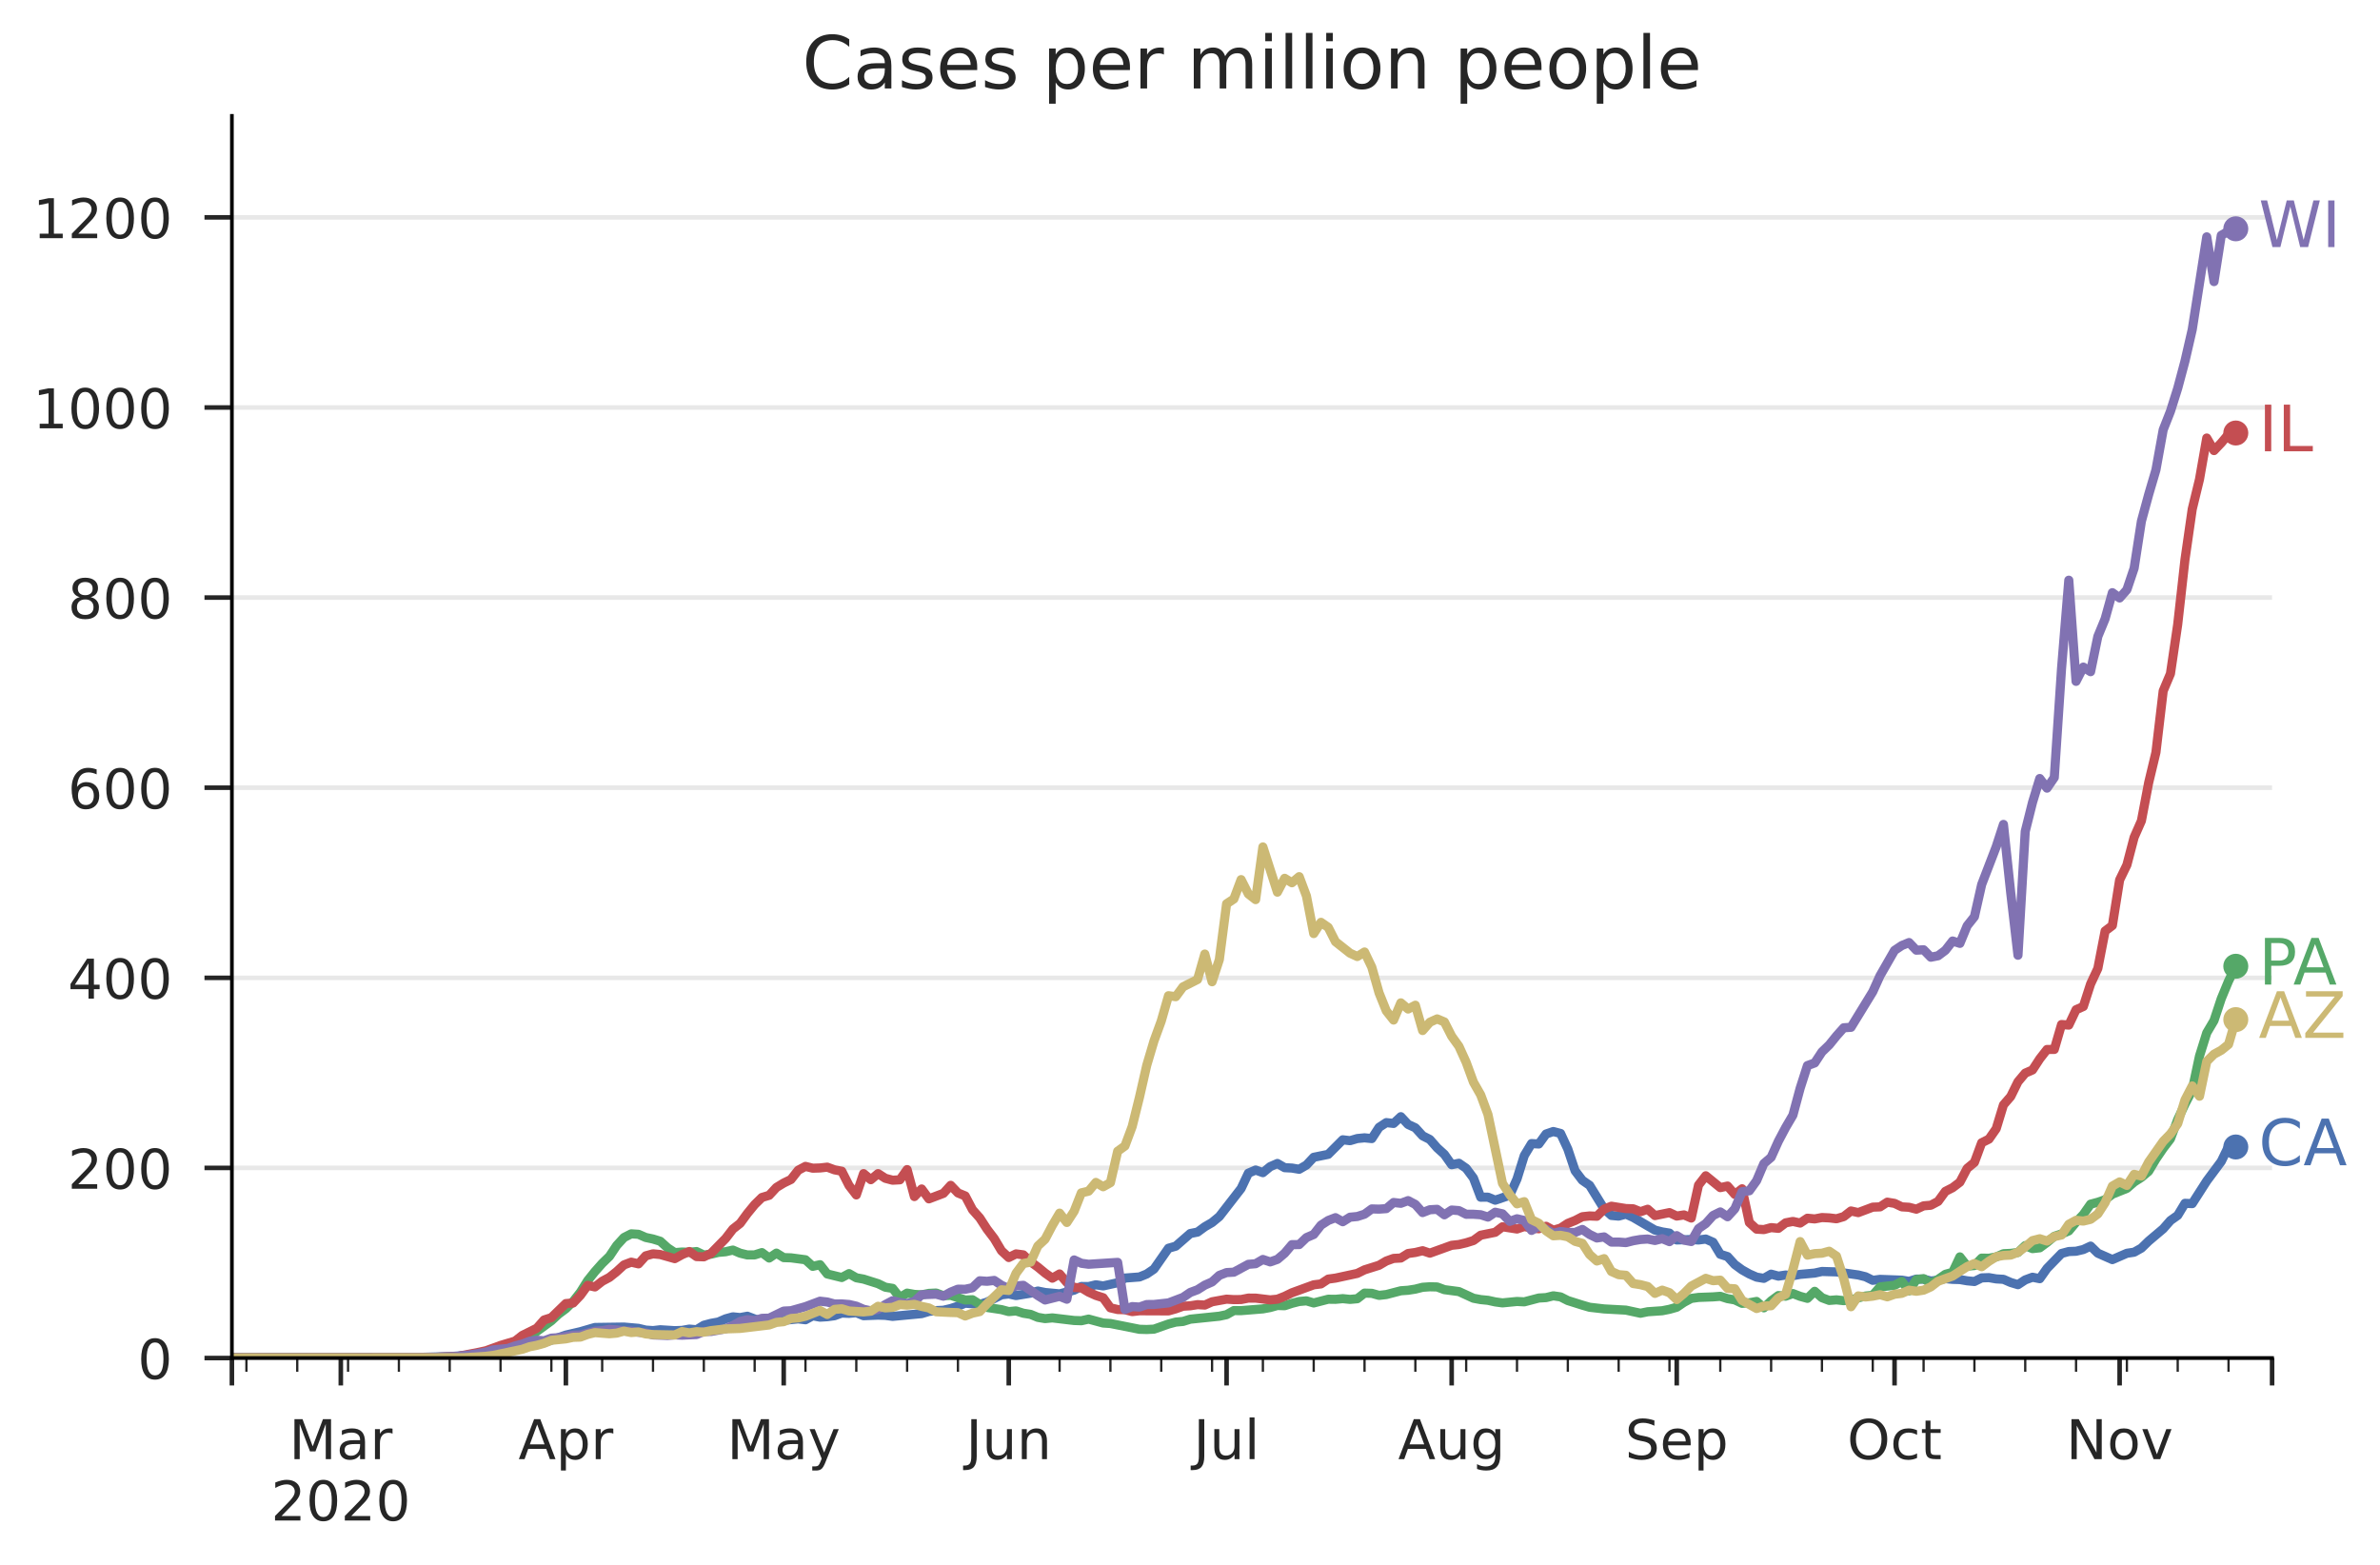 <?xml version="1.0" encoding="utf-8" standalone="no"?>
<!DOCTYPE svg PUBLIC "-//W3C//DTD SVG 1.1//EN"
  "http://www.w3.org/Graphics/SVG/1.1/DTD/svg11.dtd">
<!-- Created with matplotlib (https://matplotlib.org/) -->
<svg height="342.409pt" version="1.1" viewBox="0 0 520.75 342.409" width="520.75pt" xmlns="http://www.w3.org/2000/svg" xmlns:xlink="http://www.w3.org/1999/xlink">
 <defs>
  <style type="text/css">
*{stroke-linecap:butt;stroke-linejoin:round;}
  </style>
 </defs>
 <g id="figure_1">
  <g id="patch_1">
   <path d="M 0 342.409 
L 520.75 342.409 
L 520.75 0 
L 0 0 
z
" style="fill:#ffffff;"/>
  </g>
  <g id="axes_1">
   <g id="patch_2">
    <path d="M 50.74 297.158 
L 497.14 297.158 
L 497.14 25.358 
L 50.74 25.358 
z
" style="fill:#ffffff;"/>
   </g>
   <g id="matplotlib.axis_1">
    <g id="xtick_1">
     <g id="line2d_1">
      <defs>
       <path d="M 0 0 
L 0 6 
" id="m48331cb3da" style="stroke:#262626;"/>
      </defs>
      <g>
       <use style="fill:#262626;stroke:#262626;" x="50.74" xlink:href="#m48331cb3da" y="297.158"/>
      </g>
     </g>
    </g>
    <g id="xtick_2">
     <g id="line2d_2">
      <g>
       <use style="fill:#262626;stroke:#262626;" x="74.569" xlink:href="#m48331cb3da" y="297.158"/>
      </g>
     </g>
     <g id="text_1">
      <!-- Mar -->
      <defs>
       <path d="M 9.812 72.906 
L 24.516 72.906 
L 43.109 23.297 
L 61.812 72.906 
L 76.516 72.906 
L 76.516 0 
L 66.891 0 
L 66.891 64.016 
L 48.094 14.016 
L 38.188 14.016 
L 19.391 64.016 
L 19.391 0 
L 9.812 0 
z
" id="DejaVuSans-77"/>
       <path d="M 34.281 27.484 
Q 23.391 27.484 19.188 25 
Q 14.984 22.516 14.984 16.5 
Q 14.984 11.719 18.141 8.906 
Q 21.297 6.109 26.703 6.109 
Q 34.188 6.109 38.703 11.406 
Q 43.219 16.703 43.219 25.484 
L 43.219 27.484 
z
M 52.203 31.203 
L 52.203 0 
L 43.219 0 
L 43.219 8.297 
Q 40.141 3.328 35.547 0.953 
Q 30.953 -1.422 24.312 -1.422 
Q 15.922 -1.422 10.953 3.297 
Q 6 8.016 6 15.922 
Q 6 25.141 12.172 29.828 
Q 18.359 34.516 30.609 34.516 
L 43.219 34.516 
L 43.219 35.406 
Q 43.219 41.609 39.141 45 
Q 35.062 48.391 27.688 48.391 
Q 23 48.391 18.547 47.266 
Q 14.109 46.141 10.016 43.891 
L 10.016 52.203 
Q 14.938 54.109 19.578 55.047 
Q 24.219 56 28.609 56 
Q 40.484 56 46.344 49.844 
Q 52.203 43.703 52.203 31.203 
z
" id="DejaVuSans-97"/>
       <path d="M 41.109 46.297 
Q 39.594 47.172 37.812 47.578 
Q 36.031 48 33.891 48 
Q 26.266 48 22.188 43.047 
Q 18.109 38.094 18.109 28.812 
L 18.109 0 
L 9.078 0 
L 9.078 54.688 
L 18.109 54.688 
L 18.109 46.188 
Q 20.953 51.172 25.484 53.578 
Q 30.031 56 36.531 56 
Q 37.453 56 38.578 55.875 
Q 39.703 55.766 41.062 55.516 
z
" id="DejaVuSans-114"/>
      </defs>
      <g style="fill:#262626;" transform="translate(63.249 319.276)scale(0.12 -0.12)">
       <use xlink:href="#DejaVuSans-77"/>
       <use x="86.279" xlink:href="#DejaVuSans-97"/>
       <use x="147.559" xlink:href="#DejaVuSans-114"/>
      </g>
      <!-- 2020 -->
      <defs>
       <path d="M 19.188 8.297 
L 53.609 8.297 
L 53.609 0 
L 7.328 0 
L 7.328 8.297 
Q 12.938 14.109 22.625 23.891 
Q 32.328 33.688 34.812 36.531 
Q 39.547 41.844 41.422 45.531 
Q 43.312 49.219 43.312 52.781 
Q 43.312 58.594 39.234 62.25 
Q 35.156 65.922 28.609 65.922 
Q 23.969 65.922 18.812 64.312 
Q 13.672 62.703 7.812 59.422 
L 7.812 69.391 
Q 13.766 71.781 18.938 73 
Q 24.125 74.219 28.422 74.219 
Q 39.75 74.219 46.484 68.547 
Q 53.219 62.891 53.219 53.422 
Q 53.219 48.922 51.531 44.891 
Q 49.859 40.875 45.406 35.406 
Q 44.188 33.984 37.641 27.219 
Q 31.109 20.453 19.188 8.297 
z
" id="DejaVuSans-50"/>
       <path d="M 31.781 66.406 
Q 24.172 66.406 20.328 58.906 
Q 16.5 51.422 16.5 36.375 
Q 16.5 21.391 20.328 13.891 
Q 24.172 6.391 31.781 6.391 
Q 39.453 6.391 43.281 13.891 
Q 47.125 21.391 47.125 36.375 
Q 47.125 51.422 43.281 58.906 
Q 39.453 66.406 31.781 66.406 
z
M 31.781 74.219 
Q 44.047 74.219 50.516 64.516 
Q 56.984 54.828 56.984 36.375 
Q 56.984 17.969 50.516 8.266 
Q 44.047 -1.422 31.781 -1.422 
Q 19.531 -1.422 13.062 8.266 
Q 6.594 17.969 6.594 36.375 
Q 6.594 54.828 13.062 64.516 
Q 19.531 74.219 31.781 74.219 
z
" id="DejaVuSans-48"/>
      </defs>
      <g style="fill:#262626;" transform="translate(59.299 332.713)scale(0.12 -0.12)">
       <use xlink:href="#DejaVuSans-50"/>
       <use x="63.623" xlink:href="#DejaVuSans-48"/>
       <use x="127.246" xlink:href="#DejaVuSans-50"/>
       <use x="190.869" xlink:href="#DejaVuSans-48"/>
      </g>
     </g>
    </g>
    <g id="xtick_3">
     <g id="line2d_3">
      <g>
       <use style="fill:#262626;stroke:#262626;" x="123.816" xlink:href="#m48331cb3da" y="297.158"/>
      </g>
     </g>
     <g id="text_2">
      <!-- Apr -->
      <defs>
       <path d="M 34.188 63.188 
L 20.797 26.906 
L 47.609 26.906 
z
M 28.609 72.906 
L 39.797 72.906 
L 67.578 0 
L 57.328 0 
L 50.688 18.703 
L 17.828 18.703 
L 11.188 0 
L 0.781 0 
z
" id="DejaVuSans-65"/>
       <path d="M 18.109 8.203 
L 18.109 -20.797 
L 9.078 -20.797 
L 9.078 54.688 
L 18.109 54.688 
L 18.109 46.391 
Q 20.953 51.266 25.266 53.625 
Q 29.594 56 35.594 56 
Q 45.562 56 51.781 48.094 
Q 58.016 40.188 58.016 27.297 
Q 58.016 14.406 51.781 6.484 
Q 45.562 -1.422 35.594 -1.422 
Q 29.594 -1.422 25.266 0.953 
Q 20.953 3.328 18.109 8.203 
z
M 48.688 27.297 
Q 48.688 37.203 44.609 42.844 
Q 40.531 48.484 33.406 48.484 
Q 26.266 48.484 22.188 42.844 
Q 18.109 37.203 18.109 27.297 
Q 18.109 17.391 22.188 11.75 
Q 26.266 6.109 33.406 6.109 
Q 40.531 6.109 44.609 11.75 
Q 48.688 17.391 48.688 27.297 
z
" id="DejaVuSans-112"/>
      </defs>
      <g style="fill:#262626;" transform="translate(113.436 319.276)scale(0.12 -0.12)">
       <use xlink:href="#DejaVuSans-65"/>
       <use x="68.408" xlink:href="#DejaVuSans-112"/>
       <use x="131.885" xlink:href="#DejaVuSans-114"/>
      </g>
     </g>
    </g>
    <g id="xtick_4">
     <g id="line2d_4">
      <g>
       <use style="fill:#262626;stroke:#262626;" x="171.475" xlink:href="#m48331cb3da" y="297.158"/>
      </g>
     </g>
     <g id="text_3">
      <!-- May -->
      <defs>
       <path d="M 32.172 -5.078 
Q 28.375 -14.844 24.75 -17.812 
Q 21.141 -20.797 15.094 -20.797 
L 7.906 -20.797 
L 7.906 -13.281 
L 13.188 -13.281 
Q 16.891 -13.281 18.938 -11.516 
Q 21 -9.766 23.484 -3.219 
L 25.094 0.875 
L 2.984 54.688 
L 12.5 54.688 
L 29.594 11.922 
L 46.688 54.688 
L 56.203 54.688 
z
" id="DejaVuSans-121"/>
      </defs>
      <g style="fill:#262626;" transform="translate(159.07 319.276)scale(0.12 -0.12)">
       <use xlink:href="#DejaVuSans-77"/>
       <use x="86.279" xlink:href="#DejaVuSans-97"/>
       <use x="147.559" xlink:href="#DejaVuSans-121"/>
      </g>
     </g>
    </g>
    <g id="xtick_5">
     <g id="line2d_5">
      <g>
       <use style="fill:#262626;stroke:#262626;" x="220.721" xlink:href="#m48331cb3da" y="297.158"/>
      </g>
     </g>
     <g id="text_4">
      <!-- Jun -->
      <defs>
       <path d="M 9.812 72.906 
L 19.672 72.906 
L 19.672 5.078 
Q 19.672 -8.109 14.672 -14.062 
Q 9.672 -20.016 -1.422 -20.016 
L -5.172 -20.016 
L -5.172 -11.719 
L -2.094 -11.719 
Q 4.438 -11.719 7.125 -8.047 
Q 9.812 -4.391 9.812 5.078 
z
" id="DejaVuSans-74"/>
       <path d="M 8.5 21.578 
L 8.5 54.688 
L 17.484 54.688 
L 17.484 21.922 
Q 17.484 14.156 20.5 10.266 
Q 23.531 6.391 29.594 6.391 
Q 36.859 6.391 41.078 11.031 
Q 45.312 15.672 45.312 23.688 
L 45.312 54.688 
L 54.297 54.688 
L 54.297 0 
L 45.312 0 
L 45.312 8.406 
Q 42.047 3.422 37.719 1 
Q 33.406 -1.422 27.688 -1.422 
Q 18.266 -1.422 13.375 4.438 
Q 8.5 10.297 8.5 21.578 
z
M 31.109 56 
z
" id="DejaVuSans-117"/>
       <path d="M 54.891 33.016 
L 54.891 0 
L 45.906 0 
L 45.906 32.719 
Q 45.906 40.484 42.875 44.328 
Q 39.844 48.188 33.797 48.188 
Q 26.516 48.188 22.312 43.547 
Q 18.109 38.922 18.109 30.906 
L 18.109 0 
L 9.078 0 
L 9.078 54.688 
L 18.109 54.688 
L 18.109 46.188 
Q 21.344 51.125 25.703 53.562 
Q 30.078 56 35.797 56 
Q 45.219 56 50.047 50.172 
Q 54.891 44.344 54.891 33.016 
z
" id="DejaVuSans-110"/>
      </defs>
      <g style="fill:#262626;" transform="translate(211.346 319.276)scale(0.12 -0.12)">
       <use xlink:href="#DejaVuSans-74"/>
       <use x="29.492" xlink:href="#DejaVuSans-117"/>
       <use x="92.871" xlink:href="#DejaVuSans-110"/>
      </g>
     </g>
    </g>
    <g id="xtick_6">
     <g id="line2d_6">
      <g>
       <use style="fill:#262626;stroke:#262626;" x="268.38" xlink:href="#m48331cb3da" y="297.158"/>
      </g>
     </g>
     <g id="text_5">
      <!-- Jul -->
      <defs>
       <path d="M 9.422 75.984 
L 18.406 75.984 
L 18.406 0 
L 9.422 0 
z
" id="DejaVuSans-108"/>
      </defs>
      <g style="fill:#262626;" transform="translate(261.14 319.276)scale(0.12 -0.12)">
       <use xlink:href="#DejaVuSans-74"/>
       <use x="29.492" xlink:href="#DejaVuSans-117"/>
       <use x="92.871" xlink:href="#DejaVuSans-108"/>
      </g>
     </g>
    </g>
    <g id="xtick_7">
     <g id="line2d_7">
      <g>
       <use style="fill:#262626;stroke:#262626;" x="317.627" xlink:href="#m48331cb3da" y="297.158"/>
      </g>
     </g>
     <g id="text_6">
      <!-- Aug -->
      <defs>
       <path d="M 45.406 27.984 
Q 45.406 37.75 41.375 43.109 
Q 37.359 48.484 30.078 48.484 
Q 22.859 48.484 18.828 43.109 
Q 14.797 37.75 14.797 27.984 
Q 14.797 18.266 18.828 12.891 
Q 22.859 7.516 30.078 7.516 
Q 37.359 7.516 41.375 12.891 
Q 45.406 18.266 45.406 27.984 
z
M 54.391 6.781 
Q 54.391 -7.172 48.188 -13.984 
Q 42 -20.797 29.203 -20.797 
Q 24.469 -20.797 20.266 -20.094 
Q 16.062 -19.391 12.109 -17.922 
L 12.109 -9.188 
Q 16.062 -11.328 19.922 -12.344 
Q 23.781 -13.375 27.781 -13.375 
Q 36.625 -13.375 41.016 -8.766 
Q 45.406 -4.156 45.406 5.172 
L 45.406 9.625 
Q 42.625 4.781 38.281 2.391 
Q 33.938 0 27.875 0 
Q 17.828 0 11.672 7.656 
Q 5.516 15.328 5.516 27.984 
Q 5.516 40.672 11.672 48.328 
Q 17.828 56 27.875 56 
Q 33.938 56 38.281 53.609 
Q 42.625 51.219 45.406 46.391 
L 45.406 54.688 
L 54.391 54.688 
z
" id="DejaVuSans-103"/>
      </defs>
      <g style="fill:#262626;" transform="translate(305.911 319.276)scale(0.12 -0.12)">
       <use xlink:href="#DejaVuSans-65"/>
       <use x="68.408" xlink:href="#DejaVuSans-117"/>
       <use x="131.787" xlink:href="#DejaVuSans-103"/>
      </g>
     </g>
    </g>
    <g id="xtick_8">
     <g id="line2d_8">
      <g>
       <use style="fill:#262626;stroke:#262626;" x="366.874" xlink:href="#m48331cb3da" y="297.158"/>
      </g>
     </g>
     <g id="text_7">
      <!-- Sep -->
      <defs>
       <path d="M 53.516 70.516 
L 53.516 60.891 
Q 47.906 63.578 42.922 64.891 
Q 37.938 66.219 33.297 66.219 
Q 25.25 66.219 20.875 63.094 
Q 16.5 59.969 16.5 54.203 
Q 16.5 49.359 19.406 46.891 
Q 22.312 44.438 30.422 42.922 
L 36.375 41.703 
Q 47.406 39.594 52.656 34.297 
Q 57.906 29 57.906 20.125 
Q 57.906 9.516 50.797 4.047 
Q 43.703 -1.422 29.984 -1.422 
Q 24.812 -1.422 18.969 -0.25 
Q 13.141 0.922 6.891 3.219 
L 6.891 13.375 
Q 12.891 10.016 18.656 8.297 
Q 24.422 6.594 29.984 6.594 
Q 38.422 6.594 43.016 9.906 
Q 47.609 13.234 47.609 19.391 
Q 47.609 24.75 44.312 27.781 
Q 41.016 30.812 33.5 32.328 
L 27.484 33.5 
Q 16.453 35.688 11.516 40.375 
Q 6.594 45.062 6.594 53.422 
Q 6.594 63.094 13.406 68.656 
Q 20.219 74.219 32.172 74.219 
Q 37.312 74.219 42.625 73.281 
Q 47.953 72.359 53.516 70.516 
z
" id="DejaVuSans-83"/>
       <path d="M 56.203 29.594 
L 56.203 25.203 
L 14.891 25.203 
Q 15.484 15.922 20.484 11.062 
Q 25.484 6.203 34.422 6.203 
Q 39.594 6.203 44.453 7.469 
Q 49.312 8.734 54.109 11.281 
L 54.109 2.781 
Q 49.266 0.734 44.188 -0.344 
Q 39.109 -1.422 33.891 -1.422 
Q 20.797 -1.422 13.156 6.188 
Q 5.516 13.812 5.516 26.812 
Q 5.516 40.234 12.766 48.109 
Q 20.016 56 32.328 56 
Q 43.359 56 49.781 48.891 
Q 56.203 41.797 56.203 29.594 
z
M 47.219 32.234 
Q 47.125 39.594 43.094 43.984 
Q 39.062 48.391 32.422 48.391 
Q 24.906 48.391 20.391 44.141 
Q 15.875 39.891 15.188 32.172 
z
" id="DejaVuSans-101"/>
      </defs>
      <g style="fill:#262626;" transform="translate(355.564 319.276)scale(0.12 -0.12)">
       <use xlink:href="#DejaVuSans-83"/>
       <use x="63.477" xlink:href="#DejaVuSans-101"/>
       <use x="125" xlink:href="#DejaVuSans-112"/>
      </g>
     </g>
    </g>
    <g id="xtick_9">
     <g id="line2d_9">
      <g>
       <use style="fill:#262626;stroke:#262626;" x="414.532" xlink:href="#m48331cb3da" y="297.158"/>
      </g>
     </g>
     <g id="text_8">
      <!-- Oct -->
      <defs>
       <path d="M 39.406 66.219 
Q 28.656 66.219 22.328 58.203 
Q 16.016 50.203 16.016 36.375 
Q 16.016 22.609 22.328 14.594 
Q 28.656 6.594 39.406 6.594 
Q 50.141 6.594 56.422 14.594 
Q 62.703 22.609 62.703 36.375 
Q 62.703 50.203 56.422 58.203 
Q 50.141 66.219 39.406 66.219 
z
M 39.406 74.219 
Q 54.734 74.219 63.906 63.938 
Q 73.094 53.656 73.094 36.375 
Q 73.094 19.141 63.906 8.859 
Q 54.734 -1.422 39.406 -1.422 
Q 24.031 -1.422 14.812 8.828 
Q 5.609 19.094 5.609 36.375 
Q 5.609 53.656 14.812 63.938 
Q 24.031 74.219 39.406 74.219 
z
" id="DejaVuSans-79"/>
       <path d="M 48.781 52.594 
L 48.781 44.188 
Q 44.969 46.297 41.141 47.344 
Q 37.312 48.391 33.406 48.391 
Q 24.656 48.391 19.812 42.844 
Q 14.984 37.312 14.984 27.297 
Q 14.984 17.281 19.812 11.734 
Q 24.656 6.203 33.406 6.203 
Q 37.312 6.203 41.141 7.25 
Q 44.969 8.297 48.781 10.406 
L 48.781 2.094 
Q 45.016 0.344 40.984 -0.531 
Q 36.969 -1.422 32.422 -1.422 
Q 20.062 -1.422 12.781 6.344 
Q 5.516 14.109 5.516 27.297 
Q 5.516 40.672 12.859 48.328 
Q 20.219 56 33.016 56 
Q 37.156 56 41.109 55.141 
Q 45.062 54.297 48.781 52.594 
z
" id="DejaVuSans-99"/>
       <path d="M 18.312 70.219 
L 18.312 54.688 
L 36.812 54.688 
L 36.812 47.703 
L 18.312 47.703 
L 18.312 18.016 
Q 18.312 11.328 20.141 9.422 
Q 21.969 7.516 27.594 7.516 
L 36.812 7.516 
L 36.812 0 
L 27.594 0 
Q 17.188 0 13.234 3.875 
Q 9.281 7.766 9.281 18.016 
L 9.281 47.703 
L 2.688 47.703 
L 2.688 54.688 
L 9.281 54.688 
L 9.281 70.219 
z
" id="DejaVuSans-116"/>
      </defs>
      <g style="fill:#262626;" transform="translate(404.158 319.276)scale(0.12 -0.12)">
       <use xlink:href="#DejaVuSans-79"/>
       <use x="78.711" xlink:href="#DejaVuSans-99"/>
       <use x="133.691" xlink:href="#DejaVuSans-116"/>
      </g>
     </g>
    </g>
    <g id="xtick_10">
     <g id="line2d_10">
      <g>
       <use style="fill:#262626;stroke:#262626;" x="463.779" xlink:href="#m48331cb3da" y="297.158"/>
      </g>
     </g>
     <g id="text_9">
      <!-- Nov -->
      <defs>
       <path d="M 9.812 72.906 
L 23.094 72.906 
L 55.422 11.922 
L 55.422 72.906 
L 64.984 72.906 
L 64.984 0 
L 51.703 0 
L 19.391 60.984 
L 19.391 0 
L 9.812 0 
z
" id="DejaVuSans-78"/>
       <path d="M 30.609 48.391 
Q 23.391 48.391 19.188 42.75 
Q 14.984 37.109 14.984 27.297 
Q 14.984 17.484 19.156 11.844 
Q 23.344 6.203 30.609 6.203 
Q 37.797 6.203 41.984 11.859 
Q 46.188 17.531 46.188 27.297 
Q 46.188 37.016 41.984 42.703 
Q 37.797 48.391 30.609 48.391 
z
M 30.609 56 
Q 42.328 56 49.016 48.375 
Q 55.719 40.766 55.719 27.297 
Q 55.719 13.875 49.016 6.219 
Q 42.328 -1.422 30.609 -1.422 
Q 18.844 -1.422 12.172 6.219 
Q 5.516 13.875 5.516 27.297 
Q 5.516 40.766 12.172 48.375 
Q 18.844 56 30.609 56 
z
" id="DejaVuSans-111"/>
       <path d="M 2.984 54.688 
L 12.5 54.688 
L 29.594 8.797 
L 46.688 54.688 
L 56.203 54.688 
L 35.688 0 
L 23.484 0 
z
" id="DejaVuSans-118"/>
      </defs>
      <g style="fill:#262626;" transform="translate(452.068 319.276)scale(0.12 -0.12)">
       <use xlink:href="#DejaVuSans-78"/>
       <use x="74.805" xlink:href="#DejaVuSans-111"/>
       <use x="135.986" xlink:href="#DejaVuSans-118"/>
      </g>
     </g>
    </g>
    <g id="xtick_11">
     <g id="line2d_11">
      <g>
       <use style="fill:#262626;stroke:#262626;" x="497.14" xlink:href="#m48331cb3da" y="297.158"/>
      </g>
     </g>
    </g>
    <g id="xtick_12">
     <g id="line2d_12">
      <defs>
       <path d="M 0 0 
L 0 3 
" id="m80a1bf7da8" style="stroke:#262626;stroke-width:0.5;"/>
      </defs>
      <g>
       <use style="fill:#262626;stroke:#262626;stroke-width:0.5;" x="53.917" xlink:href="#m80a1bf7da8" y="297.158"/>
      </g>
     </g>
    </g>
    <g id="xtick_13">
     <g id="line2d_13">
      <g>
       <use style="fill:#262626;stroke:#262626;stroke-width:0.5;" x="65.038" xlink:href="#m80a1bf7da8" y="297.158"/>
      </g>
     </g>
    </g>
    <g id="xtick_14">
     <g id="line2d_14">
      <g>
       <use style="fill:#262626;stroke:#262626;stroke-width:0.5;" x="76.158" xlink:href="#m80a1bf7da8" y="297.158"/>
      </g>
     </g>
    </g>
    <g id="xtick_15">
     <g id="line2d_15">
      <g>
       <use style="fill:#262626;stroke:#262626;stroke-width:0.5;" x="87.278" xlink:href="#m80a1bf7da8" y="297.158"/>
      </g>
     </g>
    </g>
    <g id="xtick_16">
     <g id="line2d_16">
      <g>
       <use style="fill:#262626;stroke:#262626;stroke-width:0.5;" x="98.398" xlink:href="#m80a1bf7da8" y="297.158"/>
      </g>
     </g>
    </g>
    <g id="xtick_17">
     <g id="line2d_17">
      <g>
       <use style="fill:#262626;stroke:#262626;stroke-width:0.5;" x="109.519" xlink:href="#m80a1bf7da8" y="297.158"/>
      </g>
     </g>
    </g>
    <g id="xtick_18">
     <g id="line2d_18">
      <g>
       <use style="fill:#262626;stroke:#262626;stroke-width:0.5;" x="120.639" xlink:href="#m80a1bf7da8" y="297.158"/>
      </g>
     </g>
    </g>
    <g id="xtick_19">
     <g id="line2d_19">
      <g>
       <use style="fill:#262626;stroke:#262626;stroke-width:0.5;" x="131.759" xlink:href="#m80a1bf7da8" y="297.158"/>
      </g>
     </g>
    </g>
    <g id="xtick_20">
     <g id="line2d_20">
      <g>
       <use style="fill:#262626;stroke:#262626;stroke-width:0.5;" x="142.88" xlink:href="#m80a1bf7da8" y="297.158"/>
      </g>
     </g>
    </g>
    <g id="xtick_21">
     <g id="line2d_21">
      <g>
       <use style="fill:#262626;stroke:#262626;stroke-width:0.5;" x="154" xlink:href="#m80a1bf7da8" y="297.158"/>
      </g>
     </g>
    </g>
    <g id="xtick_22">
     <g id="line2d_22">
      <g>
       <use style="fill:#262626;stroke:#262626;stroke-width:0.5;" x="165.12" xlink:href="#m80a1bf7da8" y="297.158"/>
      </g>
     </g>
    </g>
    <g id="xtick_23">
     <g id="line2d_23">
      <g>
       <use style="fill:#262626;stroke:#262626;stroke-width:0.5;" x="176.24" xlink:href="#m80a1bf7da8" y="297.158"/>
      </g>
     </g>
    </g>
    <g id="xtick_24">
     <g id="line2d_24">
      <g>
       <use style="fill:#262626;stroke:#262626;stroke-width:0.5;" x="187.361" xlink:href="#m80a1bf7da8" y="297.158"/>
      </g>
     </g>
    </g>
    <g id="xtick_25">
     <g id="line2d_25">
      <g>
       <use style="fill:#262626;stroke:#262626;stroke-width:0.5;" x="198.481" xlink:href="#m80a1bf7da8" y="297.158"/>
      </g>
     </g>
    </g>
    <g id="xtick_26">
     <g id="line2d_26">
      <g>
       <use style="fill:#262626;stroke:#262626;stroke-width:0.5;" x="209.601" xlink:href="#m80a1bf7da8" y="297.158"/>
      </g>
     </g>
    </g>
    <g id="xtick_27">
     <g id="line2d_27">
      <g>
       <use style="fill:#262626;stroke:#262626;stroke-width:0.5;" x="231.842" xlink:href="#m80a1bf7da8" y="297.158"/>
      </g>
     </g>
    </g>
    <g id="xtick_28">
     <g id="line2d_28">
      <g>
       <use style="fill:#262626;stroke:#262626;stroke-width:0.5;" x="242.962" xlink:href="#m80a1bf7da8" y="297.158"/>
      </g>
     </g>
    </g>
    <g id="xtick_29">
     <g id="line2d_29">
      <g>
       <use style="fill:#262626;stroke:#262626;stroke-width:0.5;" x="254.082" xlink:href="#m80a1bf7da8" y="297.158"/>
      </g>
     </g>
    </g>
    <g id="xtick_30">
     <g id="line2d_30">
      <g>
       <use style="fill:#262626;stroke:#262626;stroke-width:0.5;" x="265.203" xlink:href="#m80a1bf7da8" y="297.158"/>
      </g>
     </g>
    </g>
    <g id="xtick_31">
     <g id="line2d_31">
      <g>
       <use style="fill:#262626;stroke:#262626;stroke-width:0.5;" x="276.323" xlink:href="#m80a1bf7da8" y="297.158"/>
      </g>
     </g>
    </g>
    <g id="xtick_32">
     <g id="line2d_32">
      <g>
       <use style="fill:#262626;stroke:#262626;stroke-width:0.5;" x="287.443" xlink:href="#m80a1bf7da8" y="297.158"/>
      </g>
     </g>
    </g>
    <g id="xtick_33">
     <g id="line2d_33">
      <g>
       <use style="fill:#262626;stroke:#262626;stroke-width:0.5;" x="298.563" xlink:href="#m80a1bf7da8" y="297.158"/>
      </g>
     </g>
    </g>
    <g id="xtick_34">
     <g id="line2d_34">
      <g>
       <use style="fill:#262626;stroke:#262626;stroke-width:0.5;" x="309.684" xlink:href="#m80a1bf7da8" y="297.158"/>
      </g>
     </g>
    </g>
    <g id="xtick_35">
     <g id="line2d_35">
      <g>
       <use style="fill:#262626;stroke:#262626;stroke-width:0.5;" x="320.804" xlink:href="#m80a1bf7da8" y="297.158"/>
      </g>
     </g>
    </g>
    <g id="xtick_36">
     <g id="line2d_36">
      <g>
       <use style="fill:#262626;stroke:#262626;stroke-width:0.5;" x="331.924" xlink:href="#m80a1bf7da8" y="297.158"/>
      </g>
     </g>
    </g>
    <g id="xtick_37">
     <g id="line2d_37">
      <g>
       <use style="fill:#262626;stroke:#262626;stroke-width:0.5;" x="343.045" xlink:href="#m80a1bf7da8" y="297.158"/>
      </g>
     </g>
    </g>
    <g id="xtick_38">
     <g id="line2d_38">
      <g>
       <use style="fill:#262626;stroke:#262626;stroke-width:0.5;" x="354.165" xlink:href="#m80a1bf7da8" y="297.158"/>
      </g>
     </g>
    </g>
    <g id="xtick_39">
     <g id="line2d_39">
      <g>
       <use style="fill:#262626;stroke:#262626;stroke-width:0.5;" x="365.285" xlink:href="#m80a1bf7da8" y="297.158"/>
      </g>
     </g>
    </g>
    <g id="xtick_40">
     <g id="line2d_40">
      <g>
       <use style="fill:#262626;stroke:#262626;stroke-width:0.5;" x="376.405" xlink:href="#m80a1bf7da8" y="297.158"/>
      </g>
     </g>
    </g>
    <g id="xtick_41">
     <g id="line2d_41">
      <g>
       <use style="fill:#262626;stroke:#262626;stroke-width:0.5;" x="387.526" xlink:href="#m80a1bf7da8" y="297.158"/>
      </g>
     </g>
    </g>
    <g id="xtick_42">
     <g id="line2d_42">
      <g>
       <use style="fill:#262626;stroke:#262626;stroke-width:0.5;" x="398.646" xlink:href="#m80a1bf7da8" y="297.158"/>
      </g>
     </g>
    </g>
    <g id="xtick_43">
     <g id="line2d_43">
      <g>
       <use style="fill:#262626;stroke:#262626;stroke-width:0.5;" x="409.766" xlink:href="#m80a1bf7da8" y="297.158"/>
      </g>
     </g>
    </g>
    <g id="xtick_44">
     <g id="line2d_44">
      <g>
       <use style="fill:#262626;stroke:#262626;stroke-width:0.5;" x="420.887" xlink:href="#m80a1bf7da8" y="297.158"/>
      </g>
     </g>
    </g>
    <g id="xtick_45">
     <g id="line2d_45">
      <g>
       <use style="fill:#262626;stroke:#262626;stroke-width:0.5;" x="432.007" xlink:href="#m80a1bf7da8" y="297.158"/>
      </g>
     </g>
    </g>
    <g id="xtick_46">
     <g id="line2d_46">
      <g>
       <use style="fill:#262626;stroke:#262626;stroke-width:0.5;" x="443.127" xlink:href="#m80a1bf7da8" y="297.158"/>
      </g>
     </g>
    </g>
    <g id="xtick_47">
     <g id="line2d_47">
      <g>
       <use style="fill:#262626;stroke:#262626;stroke-width:0.5;" x="454.247" xlink:href="#m80a1bf7da8" y="297.158"/>
      </g>
     </g>
    </g>
    <g id="xtick_48">
     <g id="line2d_48">
      <g>
       <use style="fill:#262626;stroke:#262626;stroke-width:0.5;" x="465.368" xlink:href="#m80a1bf7da8" y="297.158"/>
      </g>
     </g>
    </g>
    <g id="xtick_49">
     <g id="line2d_49">
      <g>
       <use style="fill:#262626;stroke:#262626;stroke-width:0.5;" x="476.488" xlink:href="#m80a1bf7da8" y="297.158"/>
      </g>
     </g>
    </g>
    <g id="xtick_50">
     <g id="line2d_50">
      <g>
       <use style="fill:#262626;stroke:#262626;stroke-width:0.5;" x="487.608" xlink:href="#m80a1bf7da8" y="297.158"/>
      </g>
     </g>
    </g>
   </g>
   <g id="matplotlib.axis_2">
    <g id="ytick_1">
     <g id="line2d_51">
      <path clip-path="url(#pc2f69999c0)" d="M 50.74 297.158 
L 497.14 297.158 
" style="fill:none;stroke:#b0b0b0;stroke-linecap:square;stroke-opacity:0.3;"/>
     </g>
     <g id="line2d_52">
      <defs>
       <path d="M 0 0 
L -6 0 
" id="m814429c1fc" style="stroke:#262626;"/>
      </defs>
      <g>
       <use style="fill:#262626;stroke:#262626;" x="50.74" xlink:href="#m814429c1fc" y="297.158"/>
      </g>
     </g>
     <g id="text_10">
      <!-- 0 -->
      <g style="fill:#262626;" transform="translate(30.105 301.717)scale(0.12 -0.12)">
       <use xlink:href="#DejaVuSans-48"/>
      </g>
     </g>
    </g>
    <g id="ytick_2">
     <g id="line2d_53">
      <path clip-path="url(#pc2f69999c0)" d="M 50.74 255.559 
L 497.14 255.559 
" style="fill:none;stroke:#b0b0b0;stroke-linecap:square;stroke-opacity:0.3;"/>
     </g>
     <g id="line2d_54">
      <g>
       <use style="fill:#262626;stroke:#262626;" x="50.74" xlink:href="#m814429c1fc" y="255.559"/>
      </g>
     </g>
     <g id="text_11">
      <!-- 200 -->
      <g style="fill:#262626;" transform="translate(14.835 260.118)scale(0.12 -0.12)">
       <use xlink:href="#DejaVuSans-50"/>
       <use x="63.623" xlink:href="#DejaVuSans-48"/>
       <use x="127.246" xlink:href="#DejaVuSans-48"/>
      </g>
     </g>
    </g>
    <g id="ytick_3">
     <g id="line2d_55">
      <path clip-path="url(#pc2f69999c0)" d="M 50.74 213.96 
L 497.14 213.96 
" style="fill:none;stroke:#b0b0b0;stroke-linecap:square;stroke-opacity:0.3;"/>
     </g>
     <g id="line2d_56">
      <g>
       <use style="fill:#262626;stroke:#262626;" x="50.74" xlink:href="#m814429c1fc" y="213.96"/>
      </g>
     </g>
     <g id="text_12">
      <!-- 400 -->
      <defs>
       <path d="M 37.797 64.312 
L 12.891 25.391 
L 37.797 25.391 
z
M 35.203 72.906 
L 47.609 72.906 
L 47.609 25.391 
L 58.016 25.391 
L 58.016 17.188 
L 47.609 17.188 
L 47.609 0 
L 37.797 0 
L 37.797 17.188 
L 4.891 17.188 
L 4.891 26.703 
z
" id="DejaVuSans-52"/>
      </defs>
      <g style="fill:#262626;" transform="translate(14.835 218.519)scale(0.12 -0.12)">
       <use xlink:href="#DejaVuSans-52"/>
       <use x="63.623" xlink:href="#DejaVuSans-48"/>
       <use x="127.246" xlink:href="#DejaVuSans-48"/>
      </g>
     </g>
    </g>
    <g id="ytick_4">
     <g id="line2d_57">
      <path clip-path="url(#pc2f69999c0)" d="M 50.74 172.361 
L 497.14 172.361 
" style="fill:none;stroke:#b0b0b0;stroke-linecap:square;stroke-opacity:0.3;"/>
     </g>
     <g id="line2d_58">
      <g>
       <use style="fill:#262626;stroke:#262626;" x="50.74" xlink:href="#m814429c1fc" y="172.361"/>
      </g>
     </g>
     <g id="text_13">
      <!-- 600 -->
      <defs>
       <path d="M 33.016 40.375 
Q 26.375 40.375 22.484 35.828 
Q 18.609 31.297 18.609 23.391 
Q 18.609 15.531 22.484 10.953 
Q 26.375 6.391 33.016 6.391 
Q 39.656 6.391 43.531 10.953 
Q 47.406 15.531 47.406 23.391 
Q 47.406 31.297 43.531 35.828 
Q 39.656 40.375 33.016 40.375 
z
M 52.594 71.297 
L 52.594 62.312 
Q 48.875 64.062 45.094 64.984 
Q 41.312 65.922 37.594 65.922 
Q 27.828 65.922 22.672 59.328 
Q 17.531 52.734 16.797 39.406 
Q 19.672 43.656 24.016 45.922 
Q 28.375 48.188 33.594 48.188 
Q 44.578 48.188 50.953 41.516 
Q 57.328 34.859 57.328 23.391 
Q 57.328 12.156 50.688 5.359 
Q 44.047 -1.422 33.016 -1.422 
Q 20.359 -1.422 13.672 8.266 
Q 6.984 17.969 6.984 36.375 
Q 6.984 53.656 15.188 63.938 
Q 23.391 74.219 37.203 74.219 
Q 40.922 74.219 44.703 73.484 
Q 48.484 72.75 52.594 71.297 
z
" id="DejaVuSans-54"/>
      </defs>
      <g style="fill:#262626;" transform="translate(14.835 176.92)scale(0.12 -0.12)">
       <use xlink:href="#DejaVuSans-54"/>
       <use x="63.623" xlink:href="#DejaVuSans-48"/>
       <use x="127.246" xlink:href="#DejaVuSans-48"/>
      </g>
     </g>
    </g>
    <g id="ytick_5">
     <g id="line2d_59">
      <path clip-path="url(#pc2f69999c0)" d="M 50.74 130.762 
L 497.14 130.762 
" style="fill:none;stroke:#b0b0b0;stroke-linecap:square;stroke-opacity:0.3;"/>
     </g>
     <g id="line2d_60">
      <g>
       <use style="fill:#262626;stroke:#262626;" x="50.74" xlink:href="#m814429c1fc" y="130.762"/>
      </g>
     </g>
     <g id="text_14">
      <!-- 800 -->
      <defs>
       <path d="M 31.781 34.625 
Q 24.75 34.625 20.719 30.859 
Q 16.703 27.094 16.703 20.516 
Q 16.703 13.922 20.719 10.156 
Q 24.75 6.391 31.781 6.391 
Q 38.812 6.391 42.859 10.172 
Q 46.922 13.969 46.922 20.516 
Q 46.922 27.094 42.891 30.859 
Q 38.875 34.625 31.781 34.625 
z
M 21.922 38.812 
Q 15.578 40.375 12.031 44.719 
Q 8.5 49.078 8.5 55.328 
Q 8.5 64.062 14.719 69.141 
Q 20.953 74.219 31.781 74.219 
Q 42.672 74.219 48.875 69.141 
Q 55.078 64.062 55.078 55.328 
Q 55.078 49.078 51.531 44.719 
Q 48 40.375 41.703 38.812 
Q 48.828 37.156 52.797 32.312 
Q 56.781 27.484 56.781 20.516 
Q 56.781 9.906 50.312 4.234 
Q 43.844 -1.422 31.781 -1.422 
Q 19.734 -1.422 13.25 4.234 
Q 6.781 9.906 6.781 20.516 
Q 6.781 27.484 10.781 32.312 
Q 14.797 37.156 21.922 38.812 
z
M 18.312 54.391 
Q 18.312 48.734 21.844 45.562 
Q 25.391 42.391 31.781 42.391 
Q 38.141 42.391 41.719 45.562 
Q 45.312 48.734 45.312 54.391 
Q 45.312 60.062 41.719 63.234 
Q 38.141 66.406 31.781 66.406 
Q 25.391 66.406 21.844 63.234 
Q 18.312 60.062 18.312 54.391 
z
" id="DejaVuSans-56"/>
      </defs>
      <g style="fill:#262626;" transform="translate(14.835 135.321)scale(0.12 -0.12)">
       <use xlink:href="#DejaVuSans-56"/>
       <use x="63.623" xlink:href="#DejaVuSans-48"/>
       <use x="127.246" xlink:href="#DejaVuSans-48"/>
      </g>
     </g>
    </g>
    <g id="ytick_6">
     <g id="line2d_61">
      <path clip-path="url(#pc2f69999c0)" d="M 50.74 89.163 
L 497.14 89.163 
" style="fill:none;stroke:#b0b0b0;stroke-linecap:square;stroke-opacity:0.3;"/>
     </g>
     <g id="line2d_62">
      <g>
       <use style="fill:#262626;stroke:#262626;" x="50.74" xlink:href="#m814429c1fc" y="89.163"/>
      </g>
     </g>
     <g id="text_15">
      <!-- 1000 -->
      <defs>
       <path d="M 12.406 8.297 
L 28.516 8.297 
L 28.516 63.922 
L 10.984 60.406 
L 10.984 69.391 
L 28.422 72.906 
L 38.281 72.906 
L 38.281 8.297 
L 54.391 8.297 
L 54.391 0 
L 12.406 0 
z
" id="DejaVuSans-49"/>
      </defs>
      <g style="fill:#262626;" transform="translate(7.2 93.722)scale(0.12 -0.12)">
       <use xlink:href="#DejaVuSans-49"/>
       <use x="63.623" xlink:href="#DejaVuSans-48"/>
       <use x="127.246" xlink:href="#DejaVuSans-48"/>
       <use x="190.869" xlink:href="#DejaVuSans-48"/>
      </g>
     </g>
    </g>
    <g id="ytick_7">
     <g id="line2d_63">
      <path clip-path="url(#pc2f69999c0)" d="M 50.74 47.564 
L 497.14 47.564 
" style="fill:none;stroke:#b0b0b0;stroke-linecap:square;stroke-opacity:0.3;"/>
     </g>
     <g id="line2d_64">
      <g>
       <use style="fill:#262626;stroke:#262626;" x="50.74" xlink:href="#m814429c1fc" y="47.564"/>
      </g>
     </g>
     <g id="text_16">
      <!-- 1200 -->
      <g style="fill:#262626;" transform="translate(7.2 52.123)scale(0.12 -0.12)">
       <use xlink:href="#DejaVuSans-49"/>
       <use x="63.623" xlink:href="#DejaVuSans-50"/>
       <use x="127.246" xlink:href="#DejaVuSans-48"/>
       <use x="190.869" xlink:href="#DejaVuSans-48"/>
      </g>
     </g>
    </g>
   </g>
   <g id="line2d_65">
    <path clip-path="url(#pc2f69999c0)" d="M 20.556 297.157 
L 90.455 297.047 
L 98.398 296.844 
L 107.93 296.124 
L 112.696 295.433 
L 115.873 294.423 
L 119.05 293.792 
L 123.816 292.132 
L 126.993 291.394 
L 130.171 290.47 
L 136.525 290.38 
L 139.702 290.663 
L 141.291 291.043 
L 142.88 291.154 
L 144.468 290.97 
L 147.645 291.171 
L 149.234 291.11 
L 150.823 290.826 
L 152.411 290.967 
L 154 289.983 
L 155.588 289.563 
L 157.177 289.277 
L 158.766 288.58 
L 160.354 288.144 
L 161.943 288.302 
L 163.531 288.011 
L 165.12 288.614 
L 166.709 289.081 
L 168.297 288.626 
L 169.886 288.923 
L 171.475 288.912 
L 174.652 288.588 
L 176.24 288.781 
L 177.829 287.912 
L 179.418 288.21 
L 181.006 288.114 
L 182.595 287.897 
L 184.183 287.315 
L 185.772 287.385 
L 187.361 287.233 
L 188.949 287.894 
L 192.126 287.771 
L 193.715 287.821 
L 195.304 288.04 
L 201.658 287.439 
L 203.247 286.961 
L 204.835 286.777 
L 206.424 286.705 
L 208.013 286.332 
L 209.601 285.807 
L 211.19 285.153 
L 214.367 285.424 
L 215.956 284.928 
L 219.133 283.325 
L 220.721 283.133 
L 222.31 283.486 
L 225.487 282.967 
L 227.076 282.499 
L 228.665 282.816 
L 231.842 283.119 
L 235.019 282.3 
L 236.608 281.502 
L 238.196 281.514 
L 239.785 281.129 
L 241.373 281.378 
L 244.551 280.678 
L 246.139 279.657 
L 249.317 279.419 
L 250.905 278.77 
L 252.494 277.69 
L 255.671 273.132 
L 257.26 272.68 
L 260.437 269.912 
L 262.025 269.599 
L 263.614 268.433 
L 265.203 267.509 
L 266.791 266.2 
L 271.557 260.058 
L 273.146 256.705 
L 274.734 256.021 
L 276.323 256.592 
L 277.912 255.282 
L 279.5 254.584 
L 281.089 255.504 
L 282.677 255.588 
L 284.266 255.854 
L 285.855 254.924 
L 287.443 253.231 
L 290.62 252.587 
L 293.798 249.406 
L 295.386 249.597 
L 296.975 249.13 
L 298.563 248.975 
L 300.152 249.138 
L 301.741 246.685 
L 303.329 245.644 
L 304.918 245.824 
L 306.507 244.349 
L 308.095 246.047 
L 309.684 246.777 
L 311.272 248.527 
L 312.861 249.335 
L 314.45 251.155 
L 316.038 252.599 
L 317.627 254.855 
L 319.215 254.54 
L 320.804 255.645 
L 322.393 257.772 
L 323.981 261.966 
L 325.57 261.96 
L 327.159 262.619 
L 330.336 261.537 
L 331.924 257.979 
L 333.513 252.868 
L 335.102 250.231 
L 336.69 250.323 
L 338.279 248.138 
L 339.867 247.594 
L 341.456 248.015 
L 343.045 251.434 
L 344.633 256.18 
L 346.222 258.27 
L 347.81 259.366 
L 350.988 264.521 
L 352.576 265.957 
L 354.165 266.101 
L 355.754 265.667 
L 357.342 266.383 
L 360.519 268.245 
L 362.108 269.166 
L 363.697 269.565 
L 365.285 269.821 
L 366.874 271.324 
L 370.051 271.228 
L 371.64 271.329 
L 373.228 271.124 
L 374.817 271.824 
L 376.405 274.457 
L 377.994 274.956 
L 379.583 276.706 
L 381.171 277.867 
L 382.76 278.759 
L 384.349 279.457 
L 385.937 279.722 
L 387.526 278.805 
L 389.114 279.234 
L 390.703 278.994 
L 392.292 279.141 
L 393.88 278.852 
L 397.057 278.568 
L 398.646 278.216 
L 401.823 278.309 
L 406.589 278.982 
L 408.178 279.371 
L 409.766 280.156 
L 411.355 279.943 
L 416.121 280.117 
L 417.709 280.381 
L 419.298 279.887 
L 420.887 279.896 
L 422.475 280.304 
L 424.064 280.135 
L 425.652 279.78 
L 427.241 279.941 
L 428.83 279.984 
L 430.418 280.26 
L 432.007 280.412 
L 433.596 279.619 
L 435.184 279.567 
L 436.773 279.842 
L 438.361 279.935 
L 439.95 280.626 
L 441.539 281.106 
L 443.127 280.06 
L 444.716 279.478 
L 446.304 279.795 
L 447.893 277.547 
L 451.07 274.277 
L 452.659 273.853 
L 454.247 273.79 
L 455.836 273.413 
L 457.425 272.666 
L 459.013 274.215 
L 462.191 275.619 
L 465.368 274.235 
L 466.956 273.999 
L 468.545 273.104 
L 470.134 271.563 
L 473.311 268.881 
L 474.899 267.068 
L 476.488 265.941 
L 478.077 263.305 
L 479.665 263.369 
L 482.842 258.413 
L 486.02 254.135 
L 487.608 250.862 
L 489.197 250.977 
L 489.197 250.977 
" style="fill:none;stroke:#4c72b0;stroke-linecap:square;stroke-width:2;"/>
   </g>
   <g id="line2d_66">
    <path clip-path="url(#pc2f69999c0)" d="M 20.556 297.158 
L 95.221 297.058 
L 103.164 296.775 
L 104.753 296.628 
L 109.519 295.851 
L 111.107 295.417 
L 112.696 294.808 
L 120.639 289.005 
L 122.228 287.534 
L 123.816 286.355 
L 125.405 284.783 
L 126.993 282.759 
L 128.582 280.224 
L 130.171 278.242 
L 131.759 276.455 
L 133.348 274.909 
L 134.936 272.532 
L 136.525 270.793 
L 138.114 269.981 
L 139.702 270.083 
L 141.291 270.777 
L 142.88 271.114 
L 144.468 271.603 
L 146.057 273.04 
L 147.645 274.096 
L 149.234 273.962 
L 150.823 274.02 
L 152.411 273.86 
L 154 274.619 
L 155.588 274.426 
L 157.177 274.041 
L 158.766 273.899 
L 160.354 273.535 
L 161.943 274.215 
L 163.531 274.602 
L 165.12 274.588 
L 166.709 274.087 
L 168.297 275.273 
L 169.886 274.201 
L 171.475 275.185 
L 173.063 275.234 
L 176.24 275.654 
L 177.829 277.093 
L 179.418 276.736 
L 181.006 278.762 
L 184.183 279.54 
L 185.772 278.685 
L 187.361 279.598 
L 188.949 279.888 
L 192.126 280.888 
L 193.715 281.659 
L 195.304 281.914 
L 196.892 283.908 
L 198.481 282.954 
L 200.07 283.237 
L 201.658 283.33 
L 203.247 283.012 
L 204.835 282.935 
L 206.424 283.523 
L 208.013 283.437 
L 211.19 284.463 
L 212.778 284.402 
L 214.367 285.412 
L 215.956 286.09 
L 219.133 286.568 
L 220.721 286.995 
L 222.31 286.847 
L 223.899 287.35 
L 225.487 287.603 
L 227.076 288.256 
L 228.665 288.527 
L 230.253 288.376 
L 235.019 288.943 
L 236.608 288.996 
L 238.196 288.639 
L 241.373 289.498 
L 242.962 289.602 
L 249.317 290.867 
L 250.905 290.913 
L 252.494 290.837 
L 255.671 289.716 
L 257.26 289.293 
L 258.848 289.149 
L 260.437 288.657 
L 266.791 288.005 
L 268.38 287.666 
L 269.968 286.775 
L 271.557 286.786 
L 276.323 286.401 
L 277.912 286.109 
L 279.5 285.661 
L 281.089 285.712 
L 282.677 285.189 
L 284.266 284.785 
L 285.855 284.644 
L 287.443 285.108 
L 290.62 284.289 
L 292.209 284.31 
L 293.798 284.163 
L 295.386 284.326 
L 296.975 284.182 
L 298.563 282.952 
L 300.152 282.998 
L 301.741 283.448 
L 303.329 283.267 
L 306.507 282.439 
L 308.095 282.327 
L 309.684 282.077 
L 311.272 281.677 
L 312.861 281.566 
L 314.45 281.605 
L 316.038 282.197 
L 319.215 282.615 
L 322.393 284.075 
L 323.981 284.372 
L 325.57 284.528 
L 327.159 284.876 
L 328.747 285.092 
L 331.924 284.781 
L 333.513 284.864 
L 336.69 284.029 
L 338.279 283.936 
L 339.867 283.544 
L 341.456 283.78 
L 343.045 284.584 
L 346.222 285.586 
L 347.81 286.048 
L 350.988 286.413 
L 355.754 286.673 
L 358.931 287.357 
L 360.519 287.03 
L 363.697 286.81 
L 365.285 286.494 
L 366.874 286.044 
L 368.462 284.962 
L 370.051 284.112 
L 371.64 283.896 
L 374.817 283.776 
L 376.405 283.653 
L 377.994 284.159 
L 379.583 284.435 
L 381.171 285.187 
L 382.76 285.071 
L 384.349 284.776 
L 385.937 286.171 
L 387.526 284.655 
L 389.114 283.486 
L 390.703 283.623 
L 392.292 283.049 
L 393.88 283.657 
L 395.469 284.098 
L 397.057 282.559 
L 398.646 283.961 
L 400.235 284.551 
L 401.823 284.428 
L 403.412 284.604 
L 405 284.412 
L 408.178 283.588 
L 409.766 283.432 
L 411.355 281.589 
L 414.532 281.241 
L 416.121 280.401 
L 417.709 282.457 
L 419.298 280.001 
L 420.887 279.786 
L 422.475 280.826 
L 424.064 279.946 
L 425.652 278.836 
L 427.241 278.398 
L 428.83 275.027 
L 430.418 277.058 
L 432.007 276.921 
L 433.596 275.296 
L 435.184 275.324 
L 436.773 275.034 
L 438.361 274.333 
L 439.95 274.256 
L 441.539 274.057 
L 443.127 272.557 
L 444.716 273.214 
L 446.304 273.038 
L 447.893 271.859 
L 449.482 270.524 
L 451.07 269.999 
L 452.659 269.34 
L 454.247 267.432 
L 455.836 265.747 
L 457.425 263.488 
L 459.013 263.068 
L 460.602 262.509 
L 462.191 261.304 
L 465.368 260.03 
L 466.956 258.646 
L 468.545 257.625 
L 470.134 256.279 
L 471.722 253.612 
L 473.311 251.277 
L 474.899 249.197 
L 476.488 244.974 
L 478.077 241.599 
L 479.665 238.522 
L 481.254 231.075 
L 482.842 226.001 
L 484.431 223.311 
L 486.02 218.513 
L 487.608 214.678 
L 489.197 211.431 
L 489.197 211.431 
" style="fill:none;stroke:#55a868;stroke-linecap:square;stroke-width:2;"/>
   </g>
   <g id="line2d_67">
    <path clip-path="url(#pc2f69999c0)" d="M 20.556 297.158 
L 93.633 297.064 
L 99.987 296.831 
L 104.753 295.903 
L 106.341 295.558 
L 109.519 294.399 
L 112.696 293.449 
L 114.284 292.211 
L 117.462 290.628 
L 119.05 288.825 
L 120.639 288.318 
L 123.816 285.238 
L 125.405 285.114 
L 126.993 283.437 
L 128.582 281.253 
L 130.171 281.601 
L 131.759 280.361 
L 133.348 279.509 
L 134.936 278.241 
L 136.525 276.776 
L 138.114 276.179 
L 139.702 276.552 
L 141.291 274.794 
L 142.88 274.357 
L 144.468 274.509 
L 147.645 275.41 
L 149.234 274.532 
L 150.823 273.85 
L 152.411 274.959 
L 154 275.011 
L 155.588 274.242 
L 158.766 270.999 
L 160.354 268.939 
L 161.943 267.692 
L 163.531 265.522 
L 165.12 263.586 
L 166.709 262.026 
L 168.297 261.55 
L 169.886 259.831 
L 171.475 258.864 
L 173.063 258.091 
L 174.652 256.064 
L 176.24 255.221 
L 177.829 255.618 
L 179.418 255.566 
L 181.006 255.391 
L 182.595 255.977 
L 184.183 256.281 
L 185.772 259.41 
L 187.361 261.465 
L 188.949 256.804 
L 190.538 258.133 
L 192.126 256.804 
L 193.715 257.829 
L 195.304 258.247 
L 196.892 258.161 
L 198.481 255.926 
L 200.07 261.823 
L 201.658 260.167 
L 203.247 262.327 
L 206.424 261.12 
L 208.013 259.368 
L 209.601 261.029 
L 211.19 261.687 
L 212.778 264.698 
L 214.367 266.487 
L 215.956 268.936 
L 217.544 271.024 
L 219.133 273.694 
L 220.721 275.163 
L 222.31 274.369 
L 223.899 274.581 
L 225.487 276.09 
L 227.076 277.253 
L 228.665 278.565 
L 230.253 279.684 
L 231.842 278.761 
L 233.43 280.63 
L 235.019 281.72 
L 236.608 281.786 
L 238.196 282.743 
L 239.785 283.458 
L 241.373 283.965 
L 242.962 286.172 
L 244.551 286.543 
L 246.139 286.585 
L 247.728 286.998 
L 249.317 286.816 
L 255.671 286.844 
L 257.26 286.394 
L 258.848 285.821 
L 260.437 285.726 
L 262.025 285.478 
L 263.614 285.567 
L 265.203 284.85 
L 268.38 284.275 
L 269.968 284.378 
L 271.557 284.357 
L 273.146 284.044 
L 274.734 284.049 
L 277.912 284.432 
L 279.5 284.28 
L 281.089 283.657 
L 282.677 282.881 
L 287.443 281.137 
L 289.032 280.938 
L 290.62 279.885 
L 292.209 279.67 
L 296.975 278.64 
L 298.563 277.858 
L 301.741 276.86 
L 303.329 275.929 
L 304.918 275.359 
L 306.507 275.275 
L 308.095 274.282 
L 309.684 274.06 
L 311.272 273.677 
L 312.861 274.212 
L 317.627 272.489 
L 319.215 272.32 
L 320.804 271.944 
L 322.393 271.445 
L 323.981 270.284 
L 327.159 269.644 
L 328.747 268.434 
L 331.924 268.927 
L 333.513 268.383 
L 335.102 268.726 
L 336.69 268.871 
L 338.279 268.327 
L 339.867 269.193 
L 341.456 268.733 
L 343.045 267.694 
L 344.633 267.061 
L 346.222 266.237 
L 347.81 266.069 
L 349.399 266.134 
L 350.988 264.569 
L 352.576 263.939 
L 355.754 264.448 
L 357.342 264.499 
L 358.931 265.141 
L 360.519 264.6 
L 362.108 265.987 
L 365.285 265.335 
L 366.874 266.09 
L 368.462 265.84 
L 370.051 266.524 
L 371.64 259.322 
L 373.228 257.278 
L 376.405 259.868 
L 377.994 259.525 
L 379.583 261.351 
L 381.171 260.123 
L 382.76 267.507 
L 384.349 268.957 
L 385.937 269.053 
L 387.526 268.619 
L 389.114 268.78 
L 390.703 267.573 
L 392.292 267.271 
L 393.88 267.622 
L 395.469 266.564 
L 397.057 266.72 
L 398.646 266.417 
L 400.235 266.491 
L 401.823 266.683 
L 403.412 266.213 
L 405 264.978 
L 406.589 265.335 
L 409.766 264.142 
L 411.355 264.083 
L 412.944 263.051 
L 414.532 263.315 
L 416.121 264.076 
L 417.709 264.172 
L 419.298 264.586 
L 420.887 263.857 
L 422.475 263.721 
L 424.064 262.876 
L 425.652 260.692 
L 427.241 259.882 
L 428.83 258.679 
L 430.418 255.664 
L 432.007 254.356 
L 433.596 250.052 
L 435.184 249.258 
L 436.773 246.979 
L 438.361 241.766 
L 439.95 239.931 
L 441.539 236.705 
L 443.127 234.816 
L 444.716 234.122 
L 446.304 231.682 
L 447.893 229.643 
L 449.482 229.629 
L 451.07 224.183 
L 452.659 224.304 
L 454.247 220.941 
L 455.836 220.236 
L 457.425 215.315 
L 459.013 211.91 
L 460.602 203.725 
L 462.191 202.52 
L 463.779 192.543 
L 465.368 189.269 
L 466.956 183.211 
L 468.545 179.609 
L 470.134 171.265 
L 471.722 164.639 
L 473.311 151.185 
L 474.899 147.411 
L 476.488 136.636 
L 478.077 122.448 
L 479.665 111.411 
L 481.254 104.879 
L 482.842 95.848 
L 484.431 98.589 
L 486.02 96.915 
L 487.608 95.019 
L 489.197 94.748 
L 489.197 94.748 
" style="fill:none;stroke:#c44e52;stroke-linecap:square;stroke-width:2;"/>
   </g>
   <g id="line2d_68">
    <path clip-path="url(#pc2f69999c0)" d="M 20.556 297.158 
L 93.633 297.065 
L 99.987 296.804 
L 103.164 296.405 
L 106.341 295.858 
L 107.93 295.372 
L 111.107 295.065 
L 112.696 294.512 
L 114.284 294.093 
L 115.873 293.504 
L 117.462 293.264 
L 119.05 293.382 
L 120.639 292.803 
L 122.228 292.706 
L 125.405 292.164 
L 126.993 292.113 
L 130.171 291.289 
L 131.759 291.166 
L 133.348 290.88 
L 134.936 290.997 
L 136.525 291.248 
L 138.114 291.263 
L 139.702 291.524 
L 141.291 291.662 
L 142.88 292.102 
L 146.057 292.22 
L 147.645 292.092 
L 149.234 292.159 
L 152.411 292.015 
L 154 291.345 
L 155.588 291.345 
L 158.766 290.762 
L 160.354 290.066 
L 161.943 289.16 
L 163.531 288.766 
L 165.12 288.971 
L 166.709 288.47 
L 168.297 288.429 
L 171.475 286.884 
L 173.063 286.807 
L 176.24 285.911 
L 179.418 284.719 
L 181.006 284.898 
L 182.595 285.333 
L 184.183 285.318 
L 185.772 285.441 
L 187.361 285.804 
L 188.949 286.49 
L 190.538 286.827 
L 192.126 286.515 
L 193.715 285.456 
L 195.304 284.612 
L 196.892 285.006 
L 198.481 285.231 
L 200.07 284.781 
L 201.658 283.302 
L 204.835 283.184 
L 206.424 283.624 
L 208.013 282.734 
L 209.601 282.089 
L 211.19 282.11 
L 212.778 281.772 
L 214.367 280.253 
L 215.956 280.365 
L 217.544 280.176 
L 219.133 281.24 
L 220.721 281.972 
L 222.31 281.388 
L 223.899 281.245 
L 227.076 283.481 
L 228.665 284.458 
L 231.842 283.66 
L 233.43 284.29 
L 235.019 275.694 
L 236.608 276.425 
L 238.196 276.64 
L 244.551 276.226 
L 246.139 286.536 
L 247.728 285.901 
L 249.317 286.004 
L 250.905 285.451 
L 252.494 285.436 
L 255.671 285.093 
L 258.848 283.89 
L 260.437 282.806 
L 262.025 282.212 
L 263.614 281.204 
L 265.203 280.508 
L 266.791 279.066 
L 268.38 278.457 
L 269.968 278.37 
L 273.146 276.651 
L 274.734 276.518 
L 276.323 275.591 
L 277.912 276.124 
L 279.5 275.571 
L 281.089 274.225 
L 282.677 272.348 
L 284.266 272.332 
L 285.855 270.802 
L 287.443 270.117 
L 289.032 268.086 
L 290.62 267.057 
L 292.209 266.443 
L 293.798 267.333 
L 295.386 266.341 
L 296.975 266.192 
L 298.563 265.686 
L 300.152 264.53 
L 301.741 264.576 
L 303.329 264.463 
L 304.918 263.123 
L 306.507 263.302 
L 308.095 262.713 
L 309.684 263.547 
L 311.272 265.328 
L 312.861 264.709 
L 314.45 264.617 
L 316.038 265.819 
L 317.627 264.775 
L 319.215 264.898 
L 320.804 265.701 
L 322.393 265.696 
L 323.981 265.804 
L 325.57 266.315 
L 327.159 265.251 
L 328.747 265.604 
L 330.336 267.252 
L 331.924 266.684 
L 333.513 267.057 
L 335.102 269.232 
L 336.69 268.29 
L 338.279 268.991 
L 339.867 269.892 
L 341.456 269.472 
L 343.045 269.687 
L 344.633 269.677 
L 346.222 269.022 
L 347.81 270.112 
L 349.399 270.889 
L 350.988 270.654 
L 352.576 271.785 
L 354.165 271.785 
L 355.754 271.902 
L 357.342 271.493 
L 358.931 271.222 
L 360.519 271.12 
L 362.108 271.437 
L 363.697 271.033 
L 365.285 271.688 
L 366.874 270.373 
L 368.462 271.365 
L 370.051 271.662 
L 371.64 268.838 
L 373.228 267.738 
L 374.817 265.972 
L 376.405 265.19 
L 377.994 266.244 
L 379.583 264.504 
L 381.171 260.764 
L 382.76 260.559 
L 384.349 258.349 
L 385.937 254.604 
L 387.526 253.243 
L 389.114 249.717 
L 390.703 246.719 
L 392.292 244.012 
L 393.88 238.118 
L 395.469 233.165 
L 397.057 232.587 
L 398.646 230.172 
L 400.235 228.643 
L 401.823 226.678 
L 403.412 224.892 
L 405 224.79 
L 409.766 217.013 
L 411.355 213.498 
L 414.532 207.962 
L 416.121 206.897 
L 417.709 206.242 
L 419.298 207.91 
L 420.887 207.823 
L 422.475 209.451 
L 424.064 209.133 
L 425.652 207.941 
L 427.241 205.905 
L 428.83 206.422 
L 430.418 202.579 
L 432.007 200.584 
L 433.596 193.543 
L 436.773 185.275 
L 438.361 180.394 
L 439.95 195.339 
L 441.539 209.021 
L 443.127 181.924 
L 444.716 175.584 
L 446.304 170.35 
L 447.893 172.453 
L 449.482 170.13 
L 451.07 146.287 
L 452.659 126.957 
L 454.247 149.091 
L 455.836 145.97 
L 457.425 146.973 
L 459.013 139.268 
L 460.602 135.41 
L 462.191 129.689 
L 463.779 130.841 
L 465.368 129.04 
L 466.956 124.322 
L 468.545 114.053 
L 470.134 108.216 
L 471.722 102.823 
L 473.311 94.043 
L 474.899 90.006 
L 476.488 84.966 
L 478.077 79.016 
L 479.665 72.114 
L 482.842 51.827 
L 484.431 61.615 
L 486.02 51.494 
L 487.608 50.573 
L 489.197 50.067 
L 489.197 50.067 
" style="fill:none;stroke:#8172b2;stroke-linecap:square;stroke-width:2;"/>
   </g>
   <g id="line2d_69">
    <path clip-path="url(#pc2f69999c0)" d="M 20.556 297.158 
L 101.576 297.079 
L 106.341 296.776 
L 107.93 296.576 
L 114.284 295.244 
L 115.873 294.688 
L 117.462 294.38 
L 119.05 293.932 
L 120.639 293.276 
L 123.816 292.961 
L 125.405 292.625 
L 126.993 292.575 
L 128.582 291.985 
L 130.171 291.599 
L 133.348 291.848 
L 134.936 291.707 
L 136.525 291.271 
L 138.114 291.583 
L 139.702 291.454 
L 141.291 291.886 
L 142.88 292.027 
L 147.645 292.11 
L 149.234 291.367 
L 150.823 291.653 
L 152.411 291.387 
L 154 291.504 
L 155.588 291.159 
L 158.766 290.786 
L 161.943 290.678 
L 165.12 290.3 
L 168.297 289.922 
L 169.886 289.358 
L 171.475 289.2 
L 173.063 288.507 
L 174.652 288.382 
L 176.24 288.013 
L 179.418 286.759 
L 181.006 287.622 
L 182.595 286.514 
L 184.183 286.381 
L 185.772 286.867 
L 188.949 287.066 
L 190.538 286.908 
L 192.126 285.829 
L 193.715 286.186 
L 195.304 286.07 
L 196.892 285.46 
L 198.481 285.576 
L 200.07 285.41 
L 201.658 285.862 
L 203.247 286.194 
L 204.835 287.033 
L 208.013 287.187 
L 209.601 287.232 
L 211.19 287.955 
L 212.778 287.34 
L 214.367 286.996 
L 215.956 285.298 
L 219.133 282.226 
L 220.721 282.371 
L 222.31 278.615 
L 223.899 276.473 
L 225.487 276.174 
L 227.076 272.649 
L 228.665 271.163 
L 230.253 268.15 
L 231.842 265.452 
L 233.43 267.494 
L 235.019 265.045 
L 236.608 261.014 
L 238.196 260.636 
L 239.785 258.735 
L 241.373 259.677 
L 242.962 258.785 
L 244.551 251.902 
L 246.139 250.757 
L 247.728 246.489 
L 249.317 240.093 
L 250.905 233.127 
L 252.494 227.78 
L 254.082 223.426 
L 255.671 217.876 
L 257.26 218.088 
L 258.848 215.937 
L 262.025 214.327 
L 263.614 208.76 
L 265.203 214.821 
L 266.791 209.976 
L 268.38 197.76 
L 269.968 196.71 
L 271.557 192.475 
L 273.146 195.605 
L 274.734 196.847 
L 276.323 185.327 
L 279.5 195.215 
L 281.089 192.185 
L 282.677 193.16 
L 284.266 191.824 
L 285.855 196.066 
L 287.443 204.277 
L 289.032 201.82 
L 290.62 202.924 
L 292.209 206.054 
L 295.386 208.565 
L 296.975 209.3 
L 298.563 208.312 
L 300.152 211.629 
L 301.741 217.257 
L 303.329 221.197 
L 304.918 223.198 
L 306.507 219.441 
L 308.095 220.79 
L 309.684 219.956 
L 311.272 225.493 
L 312.861 223.675 
L 314.45 222.953 
L 316.038 223.617 
L 317.627 226.738 
L 319.215 228.947 
L 320.804 232.45 
L 322.393 236.788 
L 323.981 239.586 
L 325.57 243.862 
L 328.747 258.938 
L 330.336 261.404 
L 331.924 263.417 
L 333.513 262.94 
L 335.102 266.888 
L 336.69 267.66 
L 338.279 269.32 
L 339.867 270.408 
L 341.456 270.308 
L 343.045 270.62 
L 344.633 271.624 
L 346.222 272.06 
L 347.81 274.513 
L 349.399 275.925 
L 350.988 275.41 
L 352.576 278.216 
L 354.165 278.918 
L 355.754 279.05 
L 357.342 280.856 
L 358.931 281.105 
L 360.519 281.512 
L 362.108 283.011 
L 363.697 282.305 
L 365.285 282.857 
L 366.874 284.364 
L 368.462 283.031 
L 370.051 281.417 
L 373.228 279.719 
L 374.817 280.234 
L 376.405 280.117 
L 377.994 281.911 
L 379.583 282.006 
L 381.171 284.547 
L 384.349 286.323 
L 385.937 285.775 
L 387.526 285.721 
L 389.114 284.011 
L 390.703 283.197 
L 392.292 277.809 
L 393.88 271.678 
L 395.469 274.646 
L 397.057 274.31 
L 398.646 274.223 
L 400.235 273.783 
L 401.823 274.854 
L 403.412 279.769 
L 405 285.933 
L 406.589 283.563 
L 408.178 283.795 
L 409.766 283.617 
L 411.355 283.297 
L 412.944 283.762 
L 414.532 283.202 
L 416.121 282.998 
L 417.709 282.309 
L 419.298 282.546 
L 420.887 282.305 
L 422.475 281.583 
L 424.064 280.358 
L 427.241 279.212 
L 430.418 277.158 
L 432.007 276.481 
L 433.596 277.182 
L 435.184 275.979 
L 436.773 274.987 
L 438.361 274.713 
L 439.95 274.63 
L 441.539 274.019 
L 443.127 272.828 
L 444.716 271.462 
L 446.304 271.055 
L 447.893 271.562 
L 449.482 270.582 
L 451.07 270.234 
L 452.659 267.888 
L 454.247 267.021 
L 455.836 267.191 
L 457.425 266.809 
L 459.013 265.626 
L 460.602 263.164 
L 462.191 259.532 
L 463.779 258.619 
L 465.368 259.383 
L 466.956 256.963 
L 468.545 257.332 
L 470.134 254.264 
L 473.311 249.744 
L 474.899 248.112 
L 476.488 245.879 
L 478.077 240.686 
L 479.665 237.623 
L 481.254 239.868 
L 482.842 232.255 
L 484.431 230.674 
L 486.02 229.81 
L 487.608 228.528 
L 489.197 223.106 
L 489.197 223.106 
" style="fill:none;stroke:#ccb974;stroke-linecap:square;stroke-width:2;"/>
   </g>
   <g id="patch_3">
    <path d="M 50.74 297.158 
L 50.74 25.358 
" style="fill:none;stroke:#000000;stroke-linecap:square;stroke-linejoin:miter;stroke-width:0.8;"/>
   </g>
   <g id="patch_4">
    <path d="M 50.74 297.158 
L 497.14 297.158 
" style="fill:none;stroke:#000000;stroke-linecap:square;stroke-linejoin:miter;stroke-width:0.8;"/>
   </g>
   <g id="text_17">
    <!-- CA -->
    <defs>
     <path d="M 64.406 67.281 
L 64.406 56.891 
Q 59.422 61.531 53.781 63.812 
Q 48.141 66.109 41.797 66.109 
Q 29.297 66.109 22.656 58.469 
Q 16.016 50.828 16.016 36.375 
Q 16.016 21.969 22.656 14.328 
Q 29.297 6.688 41.797 6.688 
Q 48.141 6.688 53.781 8.984 
Q 59.422 11.281 64.406 15.922 
L 64.406 5.609 
Q 59.234 2.094 53.438 0.328 
Q 47.656 -1.422 41.219 -1.422 
Q 24.656 -1.422 15.125 8.703 
Q 5.609 18.844 5.609 36.375 
Q 5.609 53.953 15.125 64.078 
Q 24.656 74.219 41.219 74.219 
Q 47.75 74.219 53.531 72.484 
Q 59.328 70.75 64.406 67.281 
z
" id="DejaVuSans-67"/>
    </defs>
    <g style="fill:#4c72b0;" transform="translate(494.197 254.977)scale(0.14 -0.14)">
     <use xlink:href="#DejaVuSans-67"/>
     <use x="69.824" xlink:href="#DejaVuSans-65"/>
    </g>
   </g>
   <g id="text_18">
    <!-- PA -->
    <defs>
     <path d="M 19.672 64.797 
L 19.672 37.406 
L 32.078 37.406 
Q 38.969 37.406 42.719 40.969 
Q 46.484 44.531 46.484 51.125 
Q 46.484 57.672 42.719 61.234 
Q 38.969 64.797 32.078 64.797 
z
M 9.812 72.906 
L 32.078 72.906 
Q 44.344 72.906 50.609 67.359 
Q 56.891 61.812 56.891 51.125 
Q 56.891 40.328 50.609 34.812 
Q 44.344 29.297 32.078 29.297 
L 19.672 29.297 
L 19.672 0 
L 9.812 0 
z
" id="DejaVuSans-80"/>
    </defs>
    <g style="fill:#55a868;" transform="translate(494.197 215.431)scale(0.14 -0.14)">
     <use xlink:href="#DejaVuSans-80"/>
     <use x="53.928" xlink:href="#DejaVuSans-65"/>
    </g>
   </g>
   <g id="text_19">
    <!-- IL -->
    <defs>
     <path d="M 9.812 72.906 
L 19.672 72.906 
L 19.672 0 
L 9.812 0 
z
" id="DejaVuSans-73"/>
     <path d="M 9.812 72.906 
L 19.672 72.906 
L 19.672 8.297 
L 55.172 8.297 
L 55.172 0 
L 9.812 0 
z
" id="DejaVuSans-76"/>
    </defs>
    <g style="fill:#c44e52;" transform="translate(494.197 98.748)scale(0.14 -0.14)">
     <use xlink:href="#DejaVuSans-73"/>
     <use x="29.492" xlink:href="#DejaVuSans-76"/>
    </g>
   </g>
   <g id="text_20">
    <!-- WI -->
    <defs>
     <path d="M 3.328 72.906 
L 13.281 72.906 
L 28.609 11.281 
L 43.891 72.906 
L 54.984 72.906 
L 70.312 11.281 
L 85.594 72.906 
L 95.609 72.906 
L 77.297 0 
L 64.891 0 
L 49.516 63.281 
L 33.984 0 
L 21.578 0 
z
" id="DejaVuSans-87"/>
    </defs>
    <g style="fill:#8172b2;" transform="translate(494.197 54.067)scale(0.14 -0.14)">
     <use xlink:href="#DejaVuSans-87"/>
     <use x="98.877" xlink:href="#DejaVuSans-73"/>
    </g>
   </g>
   <g id="text_21">
    <!-- AZ -->
    <defs>
     <path d="M 5.609 72.906 
L 62.891 72.906 
L 62.891 65.375 
L 16.797 8.297 
L 64.016 8.297 
L 64.016 0 
L 4.5 0 
L 4.5 7.516 
L 50.594 64.594 
L 5.609 64.594 
z
" id="DejaVuSans-90"/>
    </defs>
    <g style="fill:#ccb974;" transform="translate(494.197 227.106)scale(0.14 -0.14)">
     <use xlink:href="#DejaVuSans-65"/>
     <use x="68.408" xlink:href="#DejaVuSans-90"/>
    </g>
   </g>
   <g id="text_22">
    <!-- Cases per million people -->
    <defs>
     <path d="M 44.281 53.078 
L 44.281 44.578 
Q 40.484 46.531 36.375 47.5 
Q 32.281 48.484 27.875 48.484 
Q 21.188 48.484 17.844 46.438 
Q 14.5 44.391 14.5 40.281 
Q 14.5 37.156 16.891 35.375 
Q 19.281 33.594 26.516 31.984 
L 29.594 31.297 
Q 39.156 29.25 43.188 25.516 
Q 47.219 21.781 47.219 15.094 
Q 47.219 7.469 41.188 3.016 
Q 35.156 -1.422 24.609 -1.422 
Q 20.219 -1.422 15.453 -0.562 
Q 10.688 0.297 5.422 2 
L 5.422 11.281 
Q 10.406 8.688 15.234 7.391 
Q 20.062 6.109 24.812 6.109 
Q 31.156 6.109 34.562 8.281 
Q 37.984 10.453 37.984 14.406 
Q 37.984 18.062 35.516 20.016 
Q 33.062 21.969 24.703 23.781 
L 21.578 24.516 
Q 13.234 26.266 9.516 29.906 
Q 5.812 33.547 5.812 39.891 
Q 5.812 47.609 11.281 51.797 
Q 16.75 56 26.812 56 
Q 31.781 56 36.172 55.266 
Q 40.578 54.547 44.281 53.078 
z
" id="DejaVuSans-115"/>
     <path id="DejaVuSans-32"/>
     <path d="M 52 44.188 
Q 55.375 50.25 60.062 53.125 
Q 64.75 56 71.094 56 
Q 79.641 56 84.281 50.016 
Q 88.922 44.047 88.922 33.016 
L 88.922 0 
L 79.891 0 
L 79.891 32.719 
Q 79.891 40.578 77.094 44.375 
Q 74.312 48.188 68.609 48.188 
Q 61.625 48.188 57.562 43.547 
Q 53.516 38.922 53.516 30.906 
L 53.516 0 
L 44.484 0 
L 44.484 32.719 
Q 44.484 40.625 41.703 44.406 
Q 38.922 48.188 33.109 48.188 
Q 26.219 48.188 22.156 43.531 
Q 18.109 38.875 18.109 30.906 
L 18.109 0 
L 9.078 0 
L 9.078 54.688 
L 18.109 54.688 
L 18.109 46.188 
Q 21.188 51.219 25.484 53.609 
Q 29.781 56 35.688 56 
Q 41.656 56 45.828 52.969 
Q 50 49.953 52 44.188 
z
" id="DejaVuSans-109"/>
     <path d="M 9.422 54.688 
L 18.406 54.688 
L 18.406 0 
L 9.422 0 
z
M 9.422 75.984 
L 18.406 75.984 
L 18.406 64.594 
L 9.422 64.594 
z
" id="DejaVuSans-105"/>
    </defs>
    <g style="fill:#262626;" transform="translate(175.509 19.358)scale(0.16 -0.16)">
     <use xlink:href="#DejaVuSans-67"/>
     <use x="69.824" xlink:href="#DejaVuSans-97"/>
     <use x="131.104" xlink:href="#DejaVuSans-115"/>
     <use x="183.203" xlink:href="#DejaVuSans-101"/>
     <use x="244.727" xlink:href="#DejaVuSans-115"/>
     <use x="296.826" xlink:href="#DejaVuSans-32"/>
     <use x="328.613" xlink:href="#DejaVuSans-112"/>
     <use x="392.09" xlink:href="#DejaVuSans-101"/>
     <use x="453.613" xlink:href="#DejaVuSans-114"/>
     <use x="494.727" xlink:href="#DejaVuSans-32"/>
     <use x="526.514" xlink:href="#DejaVuSans-109"/>
     <use x="623.926" xlink:href="#DejaVuSans-105"/>
     <use x="651.709" xlink:href="#DejaVuSans-108"/>
     <use x="679.492" xlink:href="#DejaVuSans-108"/>
     <use x="707.275" xlink:href="#DejaVuSans-105"/>
     <use x="735.059" xlink:href="#DejaVuSans-111"/>
     <use x="796.24" xlink:href="#DejaVuSans-110"/>
     <use x="859.619" xlink:href="#DejaVuSans-32"/>
     <use x="891.406" xlink:href="#DejaVuSans-112"/>
     <use x="954.883" xlink:href="#DejaVuSans-101"/>
     <use x="1016.406" xlink:href="#DejaVuSans-111"/>
     <use x="1077.588" xlink:href="#DejaVuSans-112"/>
     <use x="1141.064" xlink:href="#DejaVuSans-108"/>
     <use x="1168.848" xlink:href="#DejaVuSans-101"/>
    </g>
   </g>
   <g id="legend_1"/>
   <g id="PathCollection_1">
    <defs>
     <path d="M 0 2.236 
C 0.593 2.236 1.162 2 1.581 1.581 
C 2 1.162 2.236 0.593 2.236 0 
C 2.236 -0.593 2 -1.162 1.581 -1.581 
C 1.162 -2 0.593 -2.236 0 -2.236 
C -0.593 -2.236 -1.162 -2 -1.581 -1.581 
C -2 -1.162 -2.236 -0.593 -2.236 0 
C -2.236 0.593 -2 1.162 -1.581 1.581 
C -1.162 2 -0.593 2.236 0 2.236 
z
" id="C0_0_9816e20dc0"/>
    </defs>
    <g clip-path="url(#pc2f69999c0)">
     <use style="fill:#4c72b0;stroke:#4c72b0;" x="489.197" xlink:href="#C0_0_9816e20dc0" y="250.977"/>
    </g>
    <g clip-path="url(#pc2f69999c0)">
     <use style="fill:#55a868;stroke:#55a868;" x="489.197" xlink:href="#C0_0_9816e20dc0" y="211.431"/>
    </g>
    <g clip-path="url(#pc2f69999c0)">
     <use style="fill:#c44e52;stroke:#c44e52;" x="489.197" xlink:href="#C0_0_9816e20dc0" y="94.748"/>
    </g>
    <g clip-path="url(#pc2f69999c0)">
     <use style="fill:#8172b2;stroke:#8172b2;" x="489.197" xlink:href="#C0_0_9816e20dc0" y="50.067"/>
    </g>
    <g clip-path="url(#pc2f69999c0)">
     <use style="fill:#ccb974;stroke:#ccb974;" x="489.197" xlink:href="#C0_0_9816e20dc0" y="223.106"/>
    </g>
   </g>
  </g>
 </g>
 <defs>
  <clipPath id="pc2f69999c0">
   <rect height="271.8" width="446.4" x="50.74" y="25.358"/>
  </clipPath>
 </defs>
</svg>
